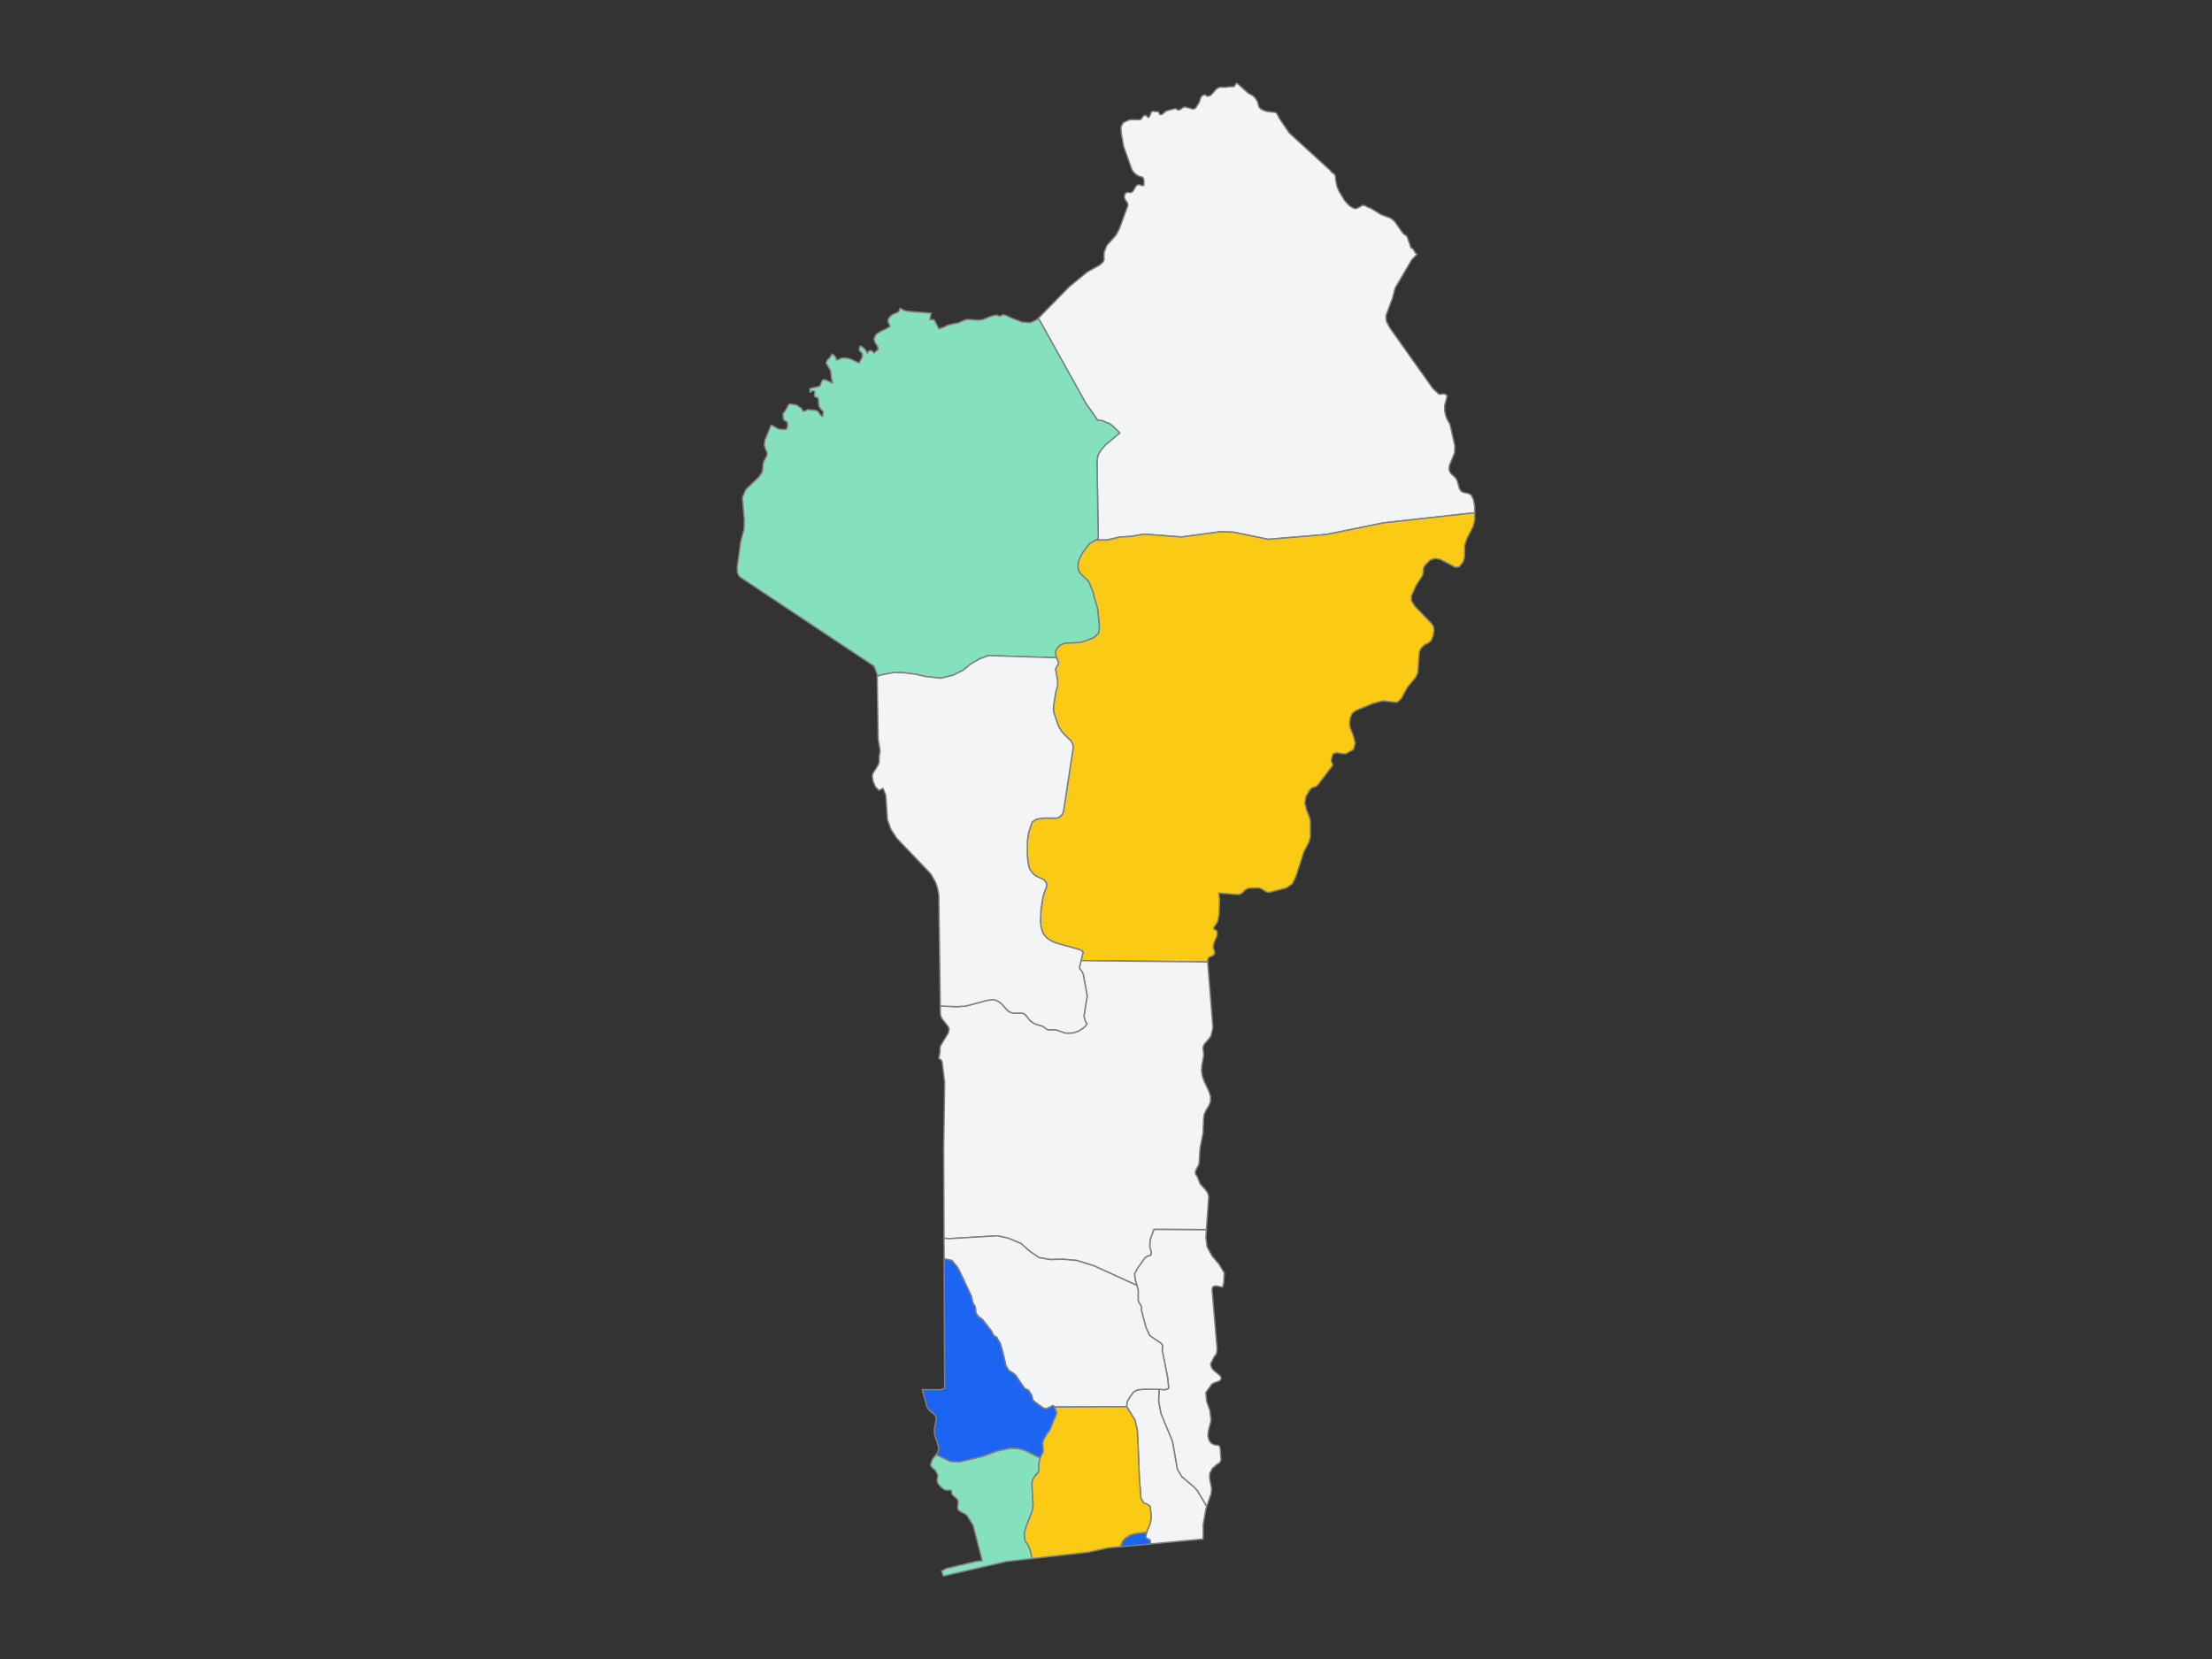 <?xml version="1.0" encoding="utf-8"?>
<!-- Generator: Adobe Illustrator 19.1.0, SVG Export Plug-In . SVG Version: 6.00 Build 0)  -->
<svg version="1.1" xmlns="http://www.w3.org/2000/svg" xmlns:xlink="http://www.w3.org/1999/xlink" x="0px" y="0px"
	 viewBox="0 0 800 600" style="enable-background:new 0 0 800 600;" xml:space="preserve">
<rect x="0" y="0" width="800" height="600" fill="#333333" stroke="none"/>
<style type="text/css">
	.st0{fill:#F3F4F6;stroke:#808080;stroke-width:0.5;stroke-linecap:round;stroke-linejoin:round;}
	.st1{fill:#FACA15;stroke:#808080;stroke-width:0.5;stroke-linecap:round;stroke-linejoin:round;}
	.st2{fill:#F3F4F6;stroke:#808080;stroke-width:0.5;stroke-linecap:round;stroke-linejoin:round;}
	.st3{fill:#F3F4F6;stroke:#808080;stroke-width:0.5;stroke-linecap:round;stroke-linejoin:round;}
	.st4{fill:#84E1BC;stroke:#808080;stroke-width:0.5;stroke-linecap:round;stroke-linejoin:round;}
	.st5{fill:#F3F4F6;stroke:#808080;stroke-width:0.5;stroke-linecap:round;stroke-linejoin:round;}
	.st6{fill:#F3F4F6;stroke:#808080;stroke-width:0.5;stroke-linecap:round;stroke-linejoin:round;}
	.st7{fill:#1C64F2;stroke:#808080;stroke-width:0.5;stroke-linecap:round;stroke-linejoin:round;}
	.st8{font-family:'Roboto-Regular';}
	.st9{font-size:14px;}
</style>
<g id="Benin">
	<path class="st0" d="M512.482,91.947l-1.908,1.999l-6.02,10.241l-1.03,3.961l-0.547,1.337l-1.738,4.727l0.152,2.02l1.29,2.388
		l15.533,21.878l2.096,1.989l0.717,0.12l0.815-0.147l0.102,0.006l0.704,0.038l0.726,0.698l-0.887,3.408v1.9l0.349,1.752l0.645,1.609
		l0.887,1.498v0.023l1.783,7.812l-0.098,2.583l-1.881,4.617l-0.107,1.518l0.439,1.047l0.699,0.729l0.761,0.639l0.654,0.752
		l0.43,0.94l0.815,2.876l0.815,0.971l1.111,0.337l1.227,0.231l1.102,0.634l0.797,1.694l0.43,2.549l0.012,2.122l-0.034,0.004
		l-32.831,3.629l-20.877,4.235l-20.926,1.747l-12.667-2.603l-4.734-0.143l-13.907,1.894l-13.652-1.025l-4.412,0.781l-4.385,0.285
		l-4.533,1.061l-4.183,0.014l0.972-0.543l-0.434-27.905l0.161-1.441l0.314-1.076l0.887-1.529l1.72-1.974l5.151-4.294l-2.822-2.715
		l-1.012-0.707l-0.229-0.068l-0.403-0.041l-0.43-0.19l-0.43-0.252l-0.766-0.363l-1.075-0.204l-0.824-0.027l-4.273-6.105
		l-16.868-30.253l-0.402-0.466l11.402-11.613l6.333-5.17l4.64-2.594l1.2-1.163l0.314-0.836l-0.072-0.963l0.054-1.536l0.932-2.491
		l3.332-3.723l1.218-2.287l3.126-8.508l-0.17-0.9l-1.012-1.524l-0.117-0.964l0.493-1.133l0.735-0.191l0.815,0.114l0.752-0.214
		l0.582-0.66l0.681-1.274l0.6-0.632l0.869-0.082l0.905,0.332l0.636-0.136l0.054-1.51l-0.179-1.097L413.012,64l-0.824-0.196
		l-0.923-0.419l-0.896-0.733l-0.618-0.714l-0.484-0.874l-2.92-8.256l-0.851-4.908l-0.072-2.003l0.761-1.53l2.096-0.965l1.191-0.15
		l1.989,0.082l1.111-0.109l0.206-0.228l0.717-0.988l0.448-0.328l0.645,0.15l0.493,0.51l0.439,0.146l0.493-0.92l0.403-1.089
		l0.609-0.25l0.815,0.123l1.021,0.036l0.242,0.2l0.134,0.483l0.269,0.396l0.654-0.046l0.493-0.296l0.788-0.756l0.394-0.255
		l3.082-0.838l0.34,0.064l0.743,0.437l0.43,0.046l0.529-0.26l1.039-0.77l0.6-0.114l3.055,0.815l0.788-0.456l1.209-1.913l0.287-0.683
		l0.17-0.692l0.251-0.633l0.466-0.519l0.941-0.364l0.914,0.615l0.905-0.223l0.797-0.647l1.388-1.658l0.959-0.629l0.833-0.164
		l1.756,0.064l0.887-0.178l2.06-0.073l1.03-1.34l4.156,3.718l1.765,0.948l0.869,0.943l0.672,1.084l0.555,1.982l0.708,0.738
		l0.958,0.496l1.021,0.378l2.875,0.323l0.726,0.228l0.322,0.46l0.851,1.64l3.512,5.173l14.906,13.587l0.269,0.469l1.174,0.887
		l0.269,0.473l0.215,1.879l0.43,1.997l0.636,1.601l1.98,3.334l1.236,1.433l0.735,0.687l1.066,0.719l1.2,0.309l1.165-0.541
		l1.218-0.728l1.021,0.2l0.932,0.546l0.967,0.314l3.888,2.401l3.171,1.128l0.967,0.673l0.699,0.664l2.902,4.142l0.582,0.514
		l0.484,0.291l0.385,0.359l0.322,0.691l0.439,1.391l0.323,0.673l0.17,0.777l0.305,0.673l0.726,0.395l0.806,1.395L512.482,91.947z"/>
	<path class="st1" d="M533.357,185.445l0.015,2.691l-0.654,2.35l-2.213,4.373l-0.779,2.335l-0.09,4.521l-0.573,1.62l-1.317,1.64
		l-1.353,0.208l-5.554-2.9l-1.828-0.324l-1.702,0.55l-1.693,1.676l-0.573,0.821l-0.242,0.557l-0.09,1.724l-0.34,1.041l-2.186,3.361
		l-1.783,3.96l0.081,1.637l1.236,1.997l5.894,6.073l0.779,1.101l0.251,1.368l-0.232,1.567l-0.073,0.49l-0.788,1.919l-1.084,0.807
		l-1.263,0.603l-1.344,1.286l-0.564,1.415l-0.537,7.469l-0.878,1.737l-2.804,3.345l-2.284,4.16l-1.532,1.429l-5.214-0.567
		l-3.377,0.896l-6.235,2.556l-1.397,1.036l-0.761,1.748l-0.197,1.978l0.305,1.718l1.066,2.691l0.69,2.657l-0.609,2.289l-2.822,1.577
		l-1.532-0.09l-1.693-0.316l-1.397,0.429l-0.654,2.153l0.107,0.589l0.457,1.112l-0.099,0.451l-5.285,6.904l-0.645,0.564
		l-1.397,0.471l-0.627,0.465l-1.666,2.696l-0.34,2.418l0.582,2.436l1.102,2.742l0.296,1.457l-0.009,5.666l-0.537,1.813l-1.783,3.39
		l-2.884,8.947l-1.326,2.727l-2.132,1.478l-5.921,1.534l-1.012,0.009l-0.869-0.419l-0.842-0.574l-0.95-0.451l-0.941-0.113
		l-2.661,0.086l-0.932,0.176l-0.923,0.595l-0.734,0.77l-0.833,0.617l-1.165,0.162l-6.683-0.547l0.278,2.311l-0.188,5.526
		l-0.475,2.387l-0.278,0.529l-0.976,1.466l-0.215,0.18l0.152,0.714l0.367,0.191l0.43,0.153l0.331,0.608l-0.036,1.331l-1.084,2.481
		l-0.322,1.344l0.107,0.772l0.448,1.34l-0.108,0.772l-0.466,0.459l-1.46,0.669l-0.493,0.657l-0.027,0.925l0.008,0.095l-0.034,0
		l-45.758-0.475l0.735-3.073l-0.511-0.529l-0.264-0.162l-0.538-0.223l-8.662-2.42l-1.733-0.831l-0.793-0.507l-0.685-0.554
		l-0.591-0.644l-0.528-0.696l-0.323-0.621l-0.282-0.723l-0.39-1.793l-0.121-1.414l0.188-4.309l0.175-0.98v-0.014l0.443-2.983
		l0.542-2.098l0.726-1.793l0.121-0.493l0.027-0.575l-0.121-0.611l-0.376-0.676l-0.282-0.331l-0.287-0.23l-2.553-1.21l-0.658-0.435
		l-0.417-0.365l-0.538-0.588l-0.515-0.676l-0.43-0.753l-0.175-0.453l-0.376-1.868l-0.255-2.761l0.04-4.975l0.417-2.938l1.268-3.772
		l0.806-0.602l0.645-0.379l0.417-0.149l1.411-0.243l2.033-0.135l3.265,0.081l0.484-0.095l0.448-0.142l0.376-0.21l0.336-0.25
		l0.511-0.487l0.363-0.496l0.323-1.15l3.417-22.416l-0.013-1.241l-0.779-1.553l-1.442-1.28l-1.774-1.885l-1.142-1.815l-0.175-0.395
		l-1.671-4.847l-0.094-1.138l0.067-1.499l0.739-4.605l0.672-2.482v-1.701l-0.766-4.281l0.739-1.324l0.058-0.041l0.121-0.115
		l0.108-0.4l0.081-0.407l-0.743-1.771l-0.376-1.634l-0.027-0.346l0.148-0.511l0.282-0.644l0.676-0.82l0.47-0.456l0.47-0.305
		l0.82-0.373l0.873-0.258l4.734-0.156l1.397-0.298l3.444-1.229l0.766-0.441l0.659-0.543l0.596-0.637l0.296-0.393l0.175-1.067
		l0.081-1.752l-0.676-6.237l-1.236-4.02l-0.282-1.377l-1.317-3.363l-0.403-0.665l-0.538-0.692l-2.222-2.079l-0.497-0.679
		l-0.323-0.667l-0.081-0.238l-0.081-0.448l-0.04-1.337l0.175-1.251l0.564-1.414l1.048-1.88l2.181-2.849l0.242-0.177l0.282-0.258
		l1.854-1.066l4.183-0.014l4.533-1.061l4.385-0.285l4.412-0.781l13.652,1.025l13.907-1.894l4.734,0.143l12.667,2.603l20.926-1.747
		l20.877-4.235l32.831-3.629L533.357,185.445z"/>
	<path class="st2" d="M436.316,444.691l-0.201,2.846l0.457,3.407l1.738,3.232l2.562,3.048l1.917,3.182l-0.233,3.63l-0.206,0.776
		l-0.063,0.489l-0.278,0.175l-1.872-0.372l-0.905-0.009l-0.663,0.381l-0.215,0.96l1.818,21.352l-0.09,1.202l-0.287,0.821
		l-0.69,0.897l-0.797,1.646l-0.376,0.579l-0.09,0.601l0.331,1.13l0.743,0.933l2.275,1.861l0.502,0.82l-0.34,0.937l-0.887,0.471
		l-1.111,0.327l-1.012,0.48l-2.248,3.12l0.287,3.147l1.174,3.326l0.43,3.635l-0.923,3.637l-0.233,1.878l0.439,1.709l0.663,0.88
		l0.734,0.526l0.887,0.264l1.075,0.101l0.511,0.392l0.17,0.88l0.287,3.999l-0.484,0.979l-1.066,0.701l-1.568,1.391l-0.994,1.863
		l-0.027,1.776l0.743,3.655l-0.179,1.834l-1.606,4.656l-0.024-0.041l-3.377-5.681l-1.33-1.42l-4.21-3.536l-1.671-2.719
		l-1.787-10.163l-4.143-10.018l-0.833-4.395l0.148-4.413l1.653,0.121l0.636-0.013l0.511-0.087l0.376-0.191l0.202-0.255l0.067-0.128
		l0.027-0.047v-0.007l-0.417-3.862l-1.926-9.661l0.108-1.462l-0.04-0.484l-0.497-0.565l-4.103-2.787l-1.317-2.87l-1.357-5.132
		l-0.282-1.023l-0.009-1.355l-0.394-0.834l-0.484-0.644l-0.3-0.778v-3.879l-0.47-1.624l-0.623-2.156l-0.224-2.085l1.021-1.896
		l2.719-3.849l0.86-0.572l1.25-0.395l0.202-0.96l-0.591-2.258l0.201-2.46l1.308-3.609l1.156-0.056l17.835,0.101L436.316,444.691z"/>
	<path class="st3" d="M432.333,424.279l0.046,0.333l0.699,1.065l0.976,2.493l2.078,2.313l0.77,1.249l0.242,1.249l-0.829,11.711
		l-0.031,0l-17.835-0.101l-1.156,0.056l-1.308,3.609l-0.201,2.46l0.591,2.258l-0.202,0.96l-1.25,0.395l-0.86,0.572l-2.719,3.849
		l-1.021,1.896l0.224,2.085l0.623,2.156l-15.547-7.081l-6.118-1.928l-5.043-0.451l-4.573,0.115l-4.103-0.687l-3.283-2.251
		l-3.238-2.864l-4.734-1.969l-3.874-0.808l-17.526,1.017l-1.704-0.153l-0.007-1.528l-0.072-17.226l-0.054-13.76l0.215-13.856
		l0.152-9.969l-0.923-7.465l-0.439-0.803l-0.512-0.173l-0.249-0.362l0.43-2.123v-1.511l0.134-0.738l2.849-4.696l0.322-1.539
		l-0.367-0.85l-2.24-2.832l-0.439-0.974l-0.125-1.026l-0.033-2.6l1.569,0.112l4.654,0.169l1.639-0.148l0.457,0.013l0.958-0.094
		l7.529-2.014l1.429-0.243l1.048-0.081l0.538,0.135l0.927,0.385l0.739,0.466l0.658,0.54l2.343,2.52l0.349,0.252l0.403,0.229
		l0.457,0.182l0.484,0.135l0.537,0.074l2.638-0.027l0.511,0.081l0.417,0.162l0.376,0.25l0.309,0.29l1.29,1.669l0.636,0.601
		l0.753,0.5l0.82,0.425l2.54,0.765l0.376,0.209l0.999,0.817l0.417,0.176l0.47,0.088l2.11-0.007l1.035,0.182l2.396,0.873l0.524,0.108
		l0.524,0.047l2.047-0.074l1.478-0.421l1.035-0.493l0.753-0.479l1.227-0.929l0.672-1.044l-0.484-0.499l-0.627-2.101l1.165-7.466
		l-1.42-7.78l-0.627-1.193l-0.806-1.044l0.645-2.697l45.758,0.475l0.034,0l1.689,21.229l0.202,2.541l-0.681,2.94l-0.69,1.026
		l-1.729,1.946l-0.457,1.089l-0.018,0.771l0.215,1.608v0.807l-0.663,3.605l-0.107,1.666l0.313,2.073l0.672,1.92l1.702,3.622
		l0.591,1.852l-0.045,1.908l-0.681,1.598l-0.905,1.452l-0.672,1.472l-0.233,1.591l-0.188,5.2L434,415.312l-0.332,5.481l-0.305,0.773
		l-0.887,1.658l-0.197,0.665L432.333,424.279z"/>
	<path class="st0" d="M435.82,547.462l-0.664,3.878l-0.036,5.281l-0.047,0.003l-19.012,1.766l-0.194-1.475l-0.426-0.262
		l-0.426-0.065l-0.655-0.557l0.282-1.792l1.371-3.349l0.349-2.122l-0.376-3.947l-1.021-0.719l-0.376-0.201l-0.511-0.195
		l-0.484-0.114l-0.954-1.695l-0.618-7.894l-0.094-2.598l-0.349-9.301l-0.273-4.998l-0.86-3.534l-2.97-4.818l0.148-1.757l0.954-1.688
		l1.411-1.912l1.397-0.733l2.423-0.242l5.379,0.034l-0.148,4.413l0.833,4.395l4.143,10.018l1.787,10.163l1.671,2.719l4.21,3.536
		l1.33,1.42l3.377,5.681l0.024,0.041l-0.293,0.85L435.82,547.462z"/>
	<path class="st4" d="M375.452,115.169l0.402,0.466l16.868,30.253l4.273,6.105l0.824,0.027l1.075,0.204l0.766,0.363l0.43,0.252
		l0.43,0.19l0.403,0.041l0.229,0.068l1.012,0.707l2.822,2.715l-5.151,4.294l-1.72,1.974l-0.887,1.529l-0.314,1.076l-0.161,1.441
		l0.434,27.905l-0.972,0.543l-1.854,1.066l-0.282,0.258l-0.242,0.177l-2.181,2.849l-1.048,1.88l-0.564,1.414l-0.175,1.251
		l0.04,1.337l0.081,0.448l0.081,0.238l0.323,0.667l0.497,0.679l2.222,2.079l0.538,0.692l0.403,0.665l1.317,3.363l0.282,1.377
		l1.236,4.02l0.676,6.237l-0.081,1.752l-0.175,1.067l-0.296,0.393l-0.596,0.637l-0.659,0.543l-0.766,0.441l-3.444,1.229
		l-1.397,0.298l-4.734,0.156l-0.873,0.258l-0.82,0.373l-0.47,0.305l-0.47,0.456l-0.676,0.82l-0.282,0.644l-0.148,0.511l0.027,0.346
		l0.376,1.634l-24.612-0.78l-3.252,1.22l-3.041,1.751l-2.853,2.32l-3.682,1.832l-4.358,1.057l-5.473-0.603l-3.686-0.847l-4.21-0.502
		l-3.659-0.111l-4.909,0.971l-1.092,0.403l-0.01-0.672l-1.111-2.975l-9.146-6.085l-12.416-8.256l-7.381-4.906l-4.99-3.326
		l-8.241-5.484l-6.557-4.37l-0.699-1.319l-0.072-2.013l1.209-9.019l1.272-4.879l0.063-3.425l-0.69-7.895l1.245-2.93l4.712-4.489
		l1.12-1.613l0.269-0.902l0.134-2.003l0.17-0.938l1.353-2.585l-0.125-0.949l-0.726-1.781l-0.206-0.945l0.251-1.743l2.222-5.401
		l2.643,1.46l1.164,0.159l1.55,0.014l0.367-0.469l0.215-1.024l-0.081-1.029l-0.502-0.471l-0.69-0.326l-0.305-0.798l-0.045-0.984
		l0.098-0.886l0.305-0.204l0.735-1.113l0.511-1.059l0.573-0.78l0.385-0.154l0.403,0.143l1.899,0.301l0.582,0.413l0.439,0.41
		l0.466,0.19l0.251,0.19l0.457,0.857l0.152,0.202l0.547-0.027l0.941-0.476l0.34-0.093l2.669,0.292l0.878,0.304l0.233,0.431
		l0.618,0.873l0.636,0.592l0.287-0.397l0.099-1.408l-0.985-1.013l-0.546-0.932l-0.143-0.955l-0.018-0.993l-0.179-1.043l-0.161,0.005
		l-0.824-0.376l-0.251-0.172l-0.054-0.404l0.152-1.091l-0.099-0.358l-0.815-0.188l-0.547,0.492l-0.323,0.12l-0.09-1.324l0.448-0.195
		l2.858-0.644l0.502-0.354l0.591-1.599l0.385-0.449l0.923,0.009l1.729,0.823l0.896,0.313l-0.448-1.513l-0.34-2.992l-1.621-2.663
		l0.43-1.1l0.896-0.855l0.905-1.377l0.833,0.663l0.654,1.001l-0.116,0.449l0.761,0.011l0.457-0.222l0.448-0.275l0.752-0.172
		l1.639,0.082l1.406,0.402l2.875,1.368l1.102-2.037l0.134-0.683l-0.197-0.862l-0.851-0.842l-0.188-0.697l0.43-1.055l0.967,0.483
		l1.012,1.15l0.547,0.946l0.591-0.724l0.609-0.245l0.618,0.245l0.6,0.724l1.514-1.287l-0.17-1.128l-0.842-1.203l-0.502-1.505
		l0.753-1.663l1.729-1.124l1.962-0.86l1.424-0.878l-0.824-1.873l0.107-0.738l0.717-1.047l1.129-0.838l1.049-0.343l0.035-0.011
		l0.887-0.486l0.502-1.262l1.415,0.797l1.675,0.345l8.152,0.656l-0.179,0.581l-0.197,1.235l-0.152,0.581l1.505-0.091l1.818,3.371
		l1.693-0.579l1.478-0.785l4.004-0.847l1.657-0.797l1.353-0.427l3.834,0.272l1.639-0.118l3.404-1.369l1.657-0.341l1.505,0.454
		l0.833-0.554l1.057,0.154l2.249,1.056l3.664,1.416l3.064,0.238l2.374-1.133L375.452,115.169z"/>
	<path class="st5" d="M317.251,244.597l1.092-0.403l4.909-0.971l3.659,0.111l4.21,0.502l3.686,0.847l5.473,0.603l4.358-1.057
		l3.682-1.832l2.853-2.32l3.041-1.751l3.252-1.22l24.612,0.78l0.743,1.771l-0.081,0.407l-0.108,0.4l-0.121,0.115l-0.058,0.041
		l-0.739,1.324l0.766,4.281v1.701l-0.672,2.482l-0.739,4.605l-0.067,1.499l0.094,1.138l1.671,4.847l0.175,0.395l1.142,1.815
		l1.774,1.885l1.442,1.28l0.779,1.553l0.013,1.241l-3.417,22.416l-0.323,1.15l-0.363,0.496l-0.511,0.487l-0.336,0.25l-0.376,0.21
		l-0.448,0.142l-0.484,0.095l-3.265-0.081l-2.033,0.135l-1.411,0.243l-0.417,0.149l-0.645,0.379l-0.806,0.602l-1.268,3.772
		l-0.417,2.938l-0.04,4.975l0.255,2.761l0.376,1.868l0.175,0.453l0.43,0.753l0.515,0.676l0.538,0.588l0.417,0.365l0.658,0.435
		l2.553,1.21l0.287,0.23l0.282,0.331l0.376,0.676l0.121,0.611l-0.027,0.575l-0.121,0.493l-0.726,1.793l-0.542,2.098l-0.443,2.983
		v0.014l-0.175,0.98l-0.188,4.309l0.121,1.414l0.39,1.793l0.282,0.723l0.323,0.621l0.528,0.696l0.591,0.644l0.685,0.554l0.793,0.507
		l1.733,0.831l8.662,2.42l0.538,0.223l0.264,0.162l0.511,0.529l-0.735,3.073l-0.645,2.697l0.806,1.044l0.627,1.193l1.42,7.78
		l-1.165,7.466l0.627,2.101l0.484,0.499l-0.672,1.044l-1.227,0.929l-0.753,0.479l-1.035,0.493l-1.478,0.421l-2.047,0.074
		l-0.524-0.047l-0.524-0.108l-2.396-0.873l-1.035-0.182l-2.11,0.007l-0.47-0.088l-0.417-0.176l-0.999-0.817l-0.376-0.209
		l-2.54-0.765l-0.82-0.425l-0.753-0.5l-0.636-0.601l-1.29-1.669l-0.309-0.29l-0.376-0.25l-0.417-0.162l-0.511-0.081l-2.638,0.027
		l-0.537-0.074l-0.484-0.135l-0.457-0.182l-0.403-0.229l-0.349-0.252l-2.343-2.52l-0.658-0.54l-0.739-0.466l-0.927-0.385
		l-0.538-0.135l-1.048,0.081l-1.429,0.243l-7.529,2.014l-0.958,0.094l-0.457-0.013l-1.639,0.148l-4.654-0.169l-1.569-0.112
		l-0.146-11.66l-0.108-8.079l-0.125-9.514l-0.143-10.909l-0.466-2.379l-0.69-2.1l-1.783-3.125l-5.384-5.646l-6.925-7.245
		l-0.444-0.682l-1.643-2.526l-1.254-3.479l-0.591-8.845l-0.994-2.477l-1.487,0.724l-1.281-1.306l-0.878-2.134l-0.278-1.778
		l0.358-1.135l1.541-2.365l0.538-1.108l0.107-0.891l-0.027-1.753l0.206-0.869l0.125-1.063l-0.681-4.078l-0.108-6.786l-0.161-9.549
		L317.251,244.597z"/>
	<path class="st6" d="M341.46,455.303l-0.034-7.477l1.704,0.153l17.526-1.017l3.874,0.808l4.734,1.969l3.238,2.864l3.283,2.251
		l4.103,0.687l4.573-0.115l5.043,0.451l6.118,1.928l15.547,7.081l0.47,1.624v3.879l0.3,0.778l0.484,0.644l0.394,0.834l0.009,1.355
		l0.282,1.023l1.357,5.132l1.317,2.87l4.103,2.787l0.497,0.565l0.04,0.484l-0.108,1.462l1.926,9.661l0.417,3.862v0.007l-0.027,0.047
		l-0.067,0.128l-0.202,0.255l-0.376,0.191l-0.511,0.087l-0.636,0.013l-1.653-0.121l-5.379-0.034l-2.423,0.242l-1.397,0.733
		l-1.411,1.912l-0.954,1.688l-0.148,1.757l-26.081,0.108l-0.605-0.524l-1.438,0.793l-0.914,0.372l-0.564-0.063l-0.757-0.309
		l-2.956-2.187l-0.47-0.437l-0.188-0.39l-0.403-1.535l-1.174-1.762l-1.397-0.726l-1.411-1.986l-1.818-2.775l-1.384-1.049
		l-0.497-0.222l-0.591-0.43l-1.075-1.811l-0.824-3.778l-1.129-4.052l-1.33-2.31l-1.102-0.693l-0.322-0.54l-0.417-0.962l-3.35-4.304
		l-1.344-1.003l-0.69-0.834l-0.336-0.689l-0.134-1.644l-0.161-0.592l-0.497-0.72l-0.309-0.673l-0.497-2.23l-4.546-9.634
		l-0.658-1.073l-1.841-2.215L341.46,455.303z"/>
	<path class="st7" d="M341.46,455.303l2.803,0.57l1.841,2.215l0.658,1.073l4.546,9.634l0.497,2.23l0.309,0.673l0.497,0.72
		l0.161,0.592l0.134,1.644l0.336,0.689l0.69,0.834l1.344,1.003l3.35,4.304l0.417,0.962l0.322,0.54l1.102,0.693l1.33,2.31
		l1.129,4.052l0.824,3.778l1.075,1.811l0.591,0.43l0.497,0.222l1.384,1.049l1.818,2.775l1.411,1.986l1.397,0.726l1.174,1.762
		l0.403,1.535l0.188,0.39l0.47,0.437l2.956,2.187l0.757,0.309l0.564,0.063l0.914-0.372l1.438-0.793l0.605,0.524l0.793,2.12
		l-0.417,1.32l-0.537,1.015l-1.371,3.491l-0.39,0.762l-0.712,0.827l-1.25,2.173l-0.314,0.867l-0.121,0.742l0.161,1.075l0.081,1.703
		l-1.156,2.361l-5.285-2.643l-2.674-0.755l-2.893-0.114l-4.721,1.024l-5.473,2.005l-8.152,1.915l-1.895-0.034l-1.465-0.181
		l-4.734-2.26l-0.363-0.167l0.681-0.91l0.349-1.342l-0.511-2.092l-0.663-1.774l-0.376-1.494l-0.054-1.481l0.654-3.641l-0.179-1.205
		l-0.779-0.937l-1.286-0.959l-0.139-0.103l-0.977-1.439l-1.684-6.163l6.548,0.045l1.577-0.466l-0.063-12.742l-0.054-12.599
		l-0.054-12.962L341.46,455.303z"/>
	<path class="st4" d="M338.507,526.104l0.363,0.167l4.734,2.26l1.465,0.181l1.895,0.034l8.152-1.915l5.473-2.005l4.721-1.024
		l2.893,0.114l2.674,0.755l5.285,2.643l-0.47,2.24l0.094,1.579l-0.161,0.936l-0.202,0.585l-0.712,0.712l-0.443,0.567l-0.658,1.062
		l-0.269,0.732l-0.108,0.808l0.094,2.347l0.296,4.902l-0.094,1.78l-0.242,1.037l-0.484,1.243l-1.899,4.887l-0.443,1.809l0.269,2.675
		l1.33,1.923l0.743,2.258l0.296,1.558l-0.049,0.748l0,0.006l-8.943,1.015L341.147,570l-0.624-1.807l1.792-0.947l11.135-2.628
		l1.801-0.107l-1.63-6.357l-1.684-6.505l-2.231-3.576l-0.743-0.555l-1.863-0.956l-0.573-0.468l-0.188-0.757l0.215-1.858
		l-0.107-0.871l-0.546-0.739l-1.442-1.185l-0.224-0.602l-0.116-0.992l-0.627-0.219l-0.851,0.081l-0.815-0.094l-0.681-0.403
		l-0.726-0.58l-0.681-0.685l-0.52-0.712l-0.278-0.887l0.054-0.799l0.152-0.726l-0.018-0.674l-0.95-1.736l-1.12-0.907l-0.555-0.974
		l0.717-1.944L338.507,526.104z"/>
	<path class="st1" d="M405.305,559.388l-4.583,0.426l-6.948,1.544l-20.724,2.352l0-0.006l0.049-0.748l-0.296-1.558l-0.743-2.258
		l-1.33-1.923l-0.269-2.675l0.443-1.809l1.899-4.887l0.484-1.243l0.242-1.037l0.094-1.78l-0.296-4.902l-0.094-2.347l0.108-0.808
		l0.269-0.732l0.658-1.062l0.443-0.567l0.712-0.712l0.202-0.585l0.161-0.936l-0.094-1.579l0.47-2.24l1.156-2.361l-0.081-1.703
		l-0.161-1.075l0.121-0.742l0.314-0.867l1.25-2.173l0.712-0.827l0.39-0.762l1.371-3.491l0.537-1.015l0.417-1.32l-0.793-2.12
		l26.081-0.108l2.97,4.818l0.86,3.534l0.273,4.998l0.349,9.301l0.094,2.598l0.618,7.894l0.954,1.695l0.484,0.114l0.511,0.195
		l0.376,0.201l1.021,0.719l0.376,3.947l-0.349,2.122l-1.371,3.349l-4.089,0.504l-1.841,0.51l-1.532,0.99l-1.079,1.027
		L405.305,559.388z"/>
	<path class="st7" d="M416.061,558.39l-10.756,0.999l0.796-2.118l1.079-1.027l1.532-0.99l1.841-0.51l4.089-0.504l-0.282,1.792
		l0.655,0.557l0.426,0.065l0.426,0.262L416.061,558.39z"/>
</g>
</svg>
